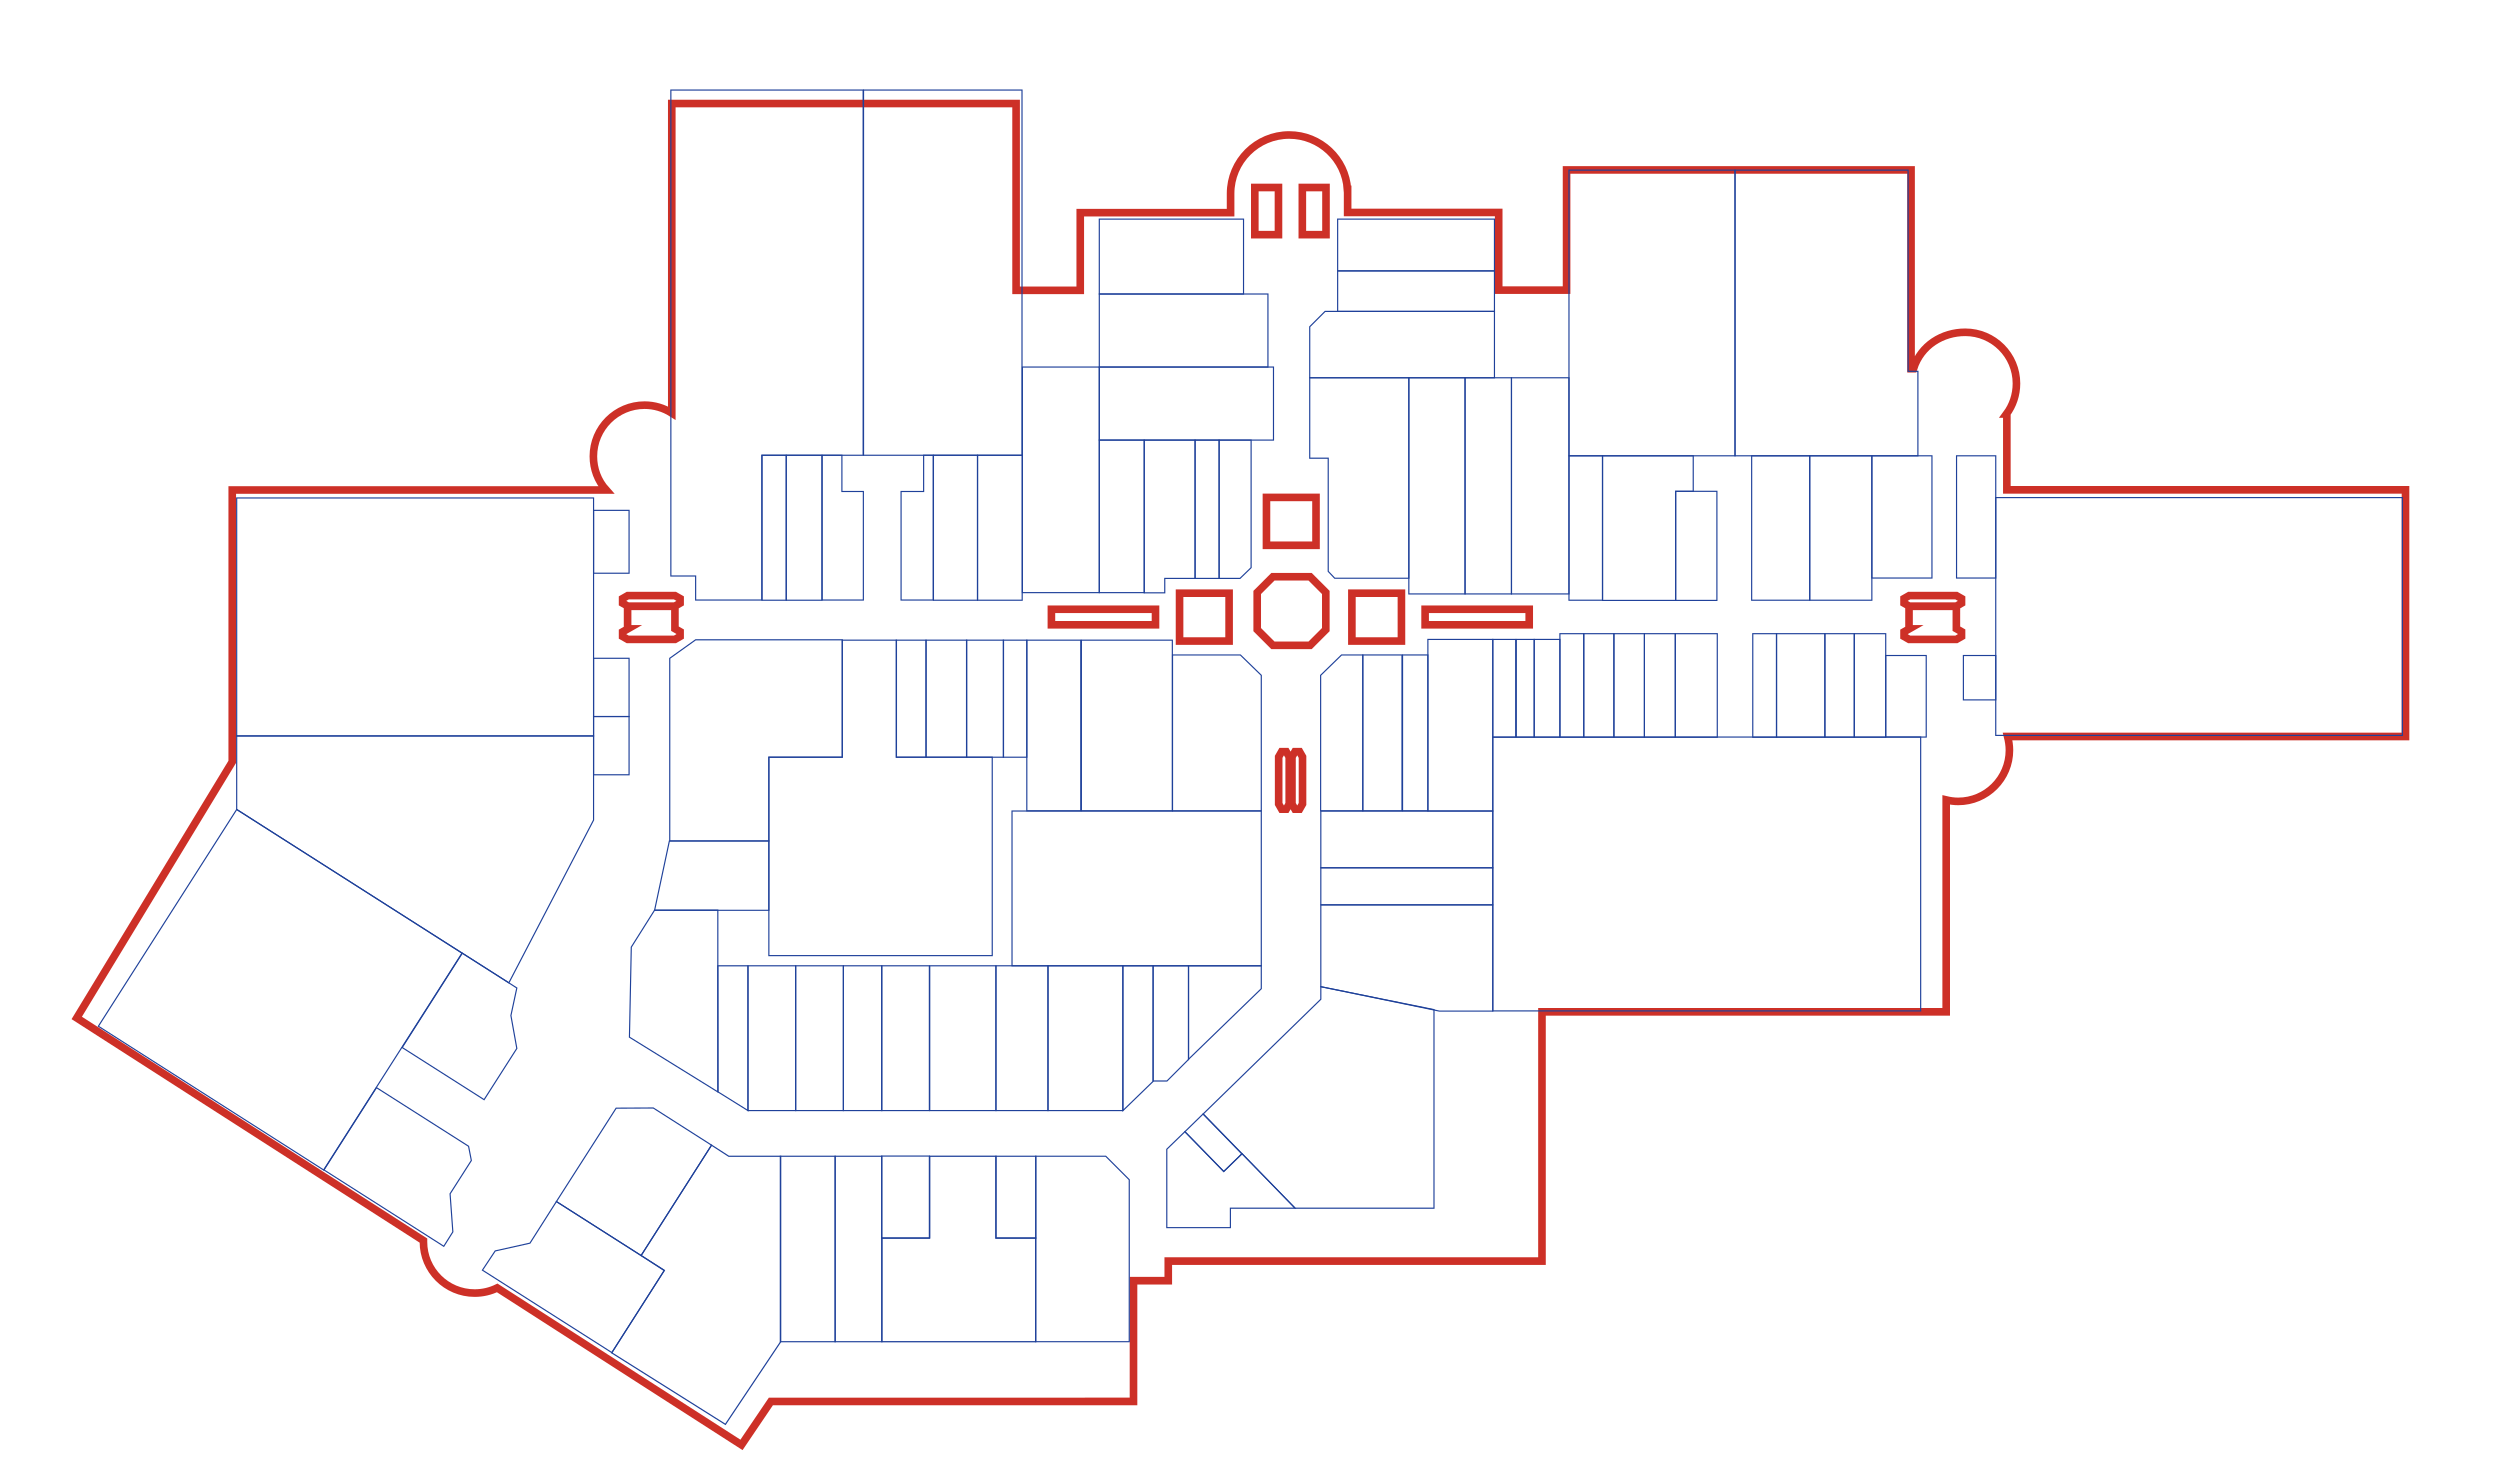<?xml version="1.0" encoding="utf-8"?>
<!-- Generator: Adobe Illustrator 19.1.0, SVG Export Plug-In . SVG Version: 6.00 Build 0)  -->
<svg version="1.1" id="Layer_1" xmlns="http://www.w3.org/2000/svg" xmlns:xlink="http://www.w3.org/1999/xlink" x="0px" y="0px"
	 viewBox="0 0 1352 792" style="enable-background:new 0 0 1352 792;" xml:space="preserve">
<style type="text/css">
	.st0{fill:none;stroke:#CD3027;stroke-width:4.121;stroke-miterlimit:10;}
	.st1{fill:none;stroke:#1F419A;stroke-width:0.629;stroke-miterlimit:10;}
	.st2{fill:none;stroke:#1F419A;stroke-width:0.655;stroke-miterlimit:10;}
	.st3{fill:none;stroke:#1F419A;stroke-width:0.688;stroke-miterlimit:10;}
</style>
<g>
	<!--<polygon class="st0" points="365.1,340 339.5,340 339.5,340 365.1,340 	"/>
	<polygon class="st0" points="1058.1,340 1032.5,340 1032.5,340 1058.1,340 	"/>-->
</g>
<path class="st0" d="M1300.9,264.9h-215.6v-41h-0.2c3.4-4.6,5.4-10.3,5.4-16.5c0-15.3-12.4-27.7-27.7-27.7c-12.3,0-24,7-28,19.7
	l-1.3,0V91.9H847.2v65h-36.7v-42h-81.7v-10.3l0-2.2h-0.1C727.7,86.1,714,73,697.2,73c-17.5,0-31.7,14.2-31.7,31.7v10.3h-81.3v42
	h-34.7v-101H363.3v167.4c-4.4-2.8-9.5-4.3-14.7-4.3c-15.3,0-27.7,12.4-27.7,27.7c0,6.8,2.4,13.2,6.9,18.2H125.6v147L41.5,550.5
	L229,670.9c0,0.2,0,0.5,0,0.7c0,15.3,12.4,27.7,27.7,27.7c4.4,0,8.5-1,12.2-2.8l78.7,50.6l53.4,34.3l15.9-23.5H613v-65.3h18.8V682
	h202.1V547.2h218.6V432.6c2.1,0.5,4.3,0.8,6.5,0.8c15.3,0,27.7-12.4,27.7-27.7c0-2.6-0.4-5-1-7.4l215.2,0V264.9z M367.8,344.2
	l-2.8,1.6h-25.5l-2.8-1.6v-2.5l2.8-1.6h-0.1v-12.2h25.6V340h0l2.8,1.6V344.2z M367.8,326.2l-2.8,1.6h-25.5l-2.8-1.6v-2.5l2.8-1.6
	h25.5l2.8,1.6V326.2z M624.9,337.9h-56.3v-8.4h56.3V337.9z M664.7,346.7h-26.8v-25.9h26.8V346.7z M678.6,101.4h12.8v25.5h-12.8
	V101.4z M711.7,269v25.9h-26.8V269H711.7z M697.2,434.8l-1.6,2.8h-2.5l-1.6-2.8v-25.5l1.6-2.8h2.5l1.6,2.8V434.8z M704.4,434.8
	l-1.6,2.8h-2.5l-1.6-2.8v-25.5l1.6-2.8h2.5l1.6,2.8V434.8z M717,340.5l-8.5,8.5h-20.1l-8.5-8.5v-20.1l8.5-8.5h20.1l8.5,8.5V340.5z
	 M717.1,126.9h-12.8v-25.5h12.8V126.9z M757.9,346.7h-26.8v-25.9h26.8V346.7z M827,337.9h-56.3v-8.4H827V337.9z M1060.8,344.2
	l-2.8,1.6h-25.5l-2.8-1.6v-2.5l2.8-1.6h-0.1v-12.2h25.6V340h0l2.8,1.6V344.2z M1060.8,326.2l-2.8,1.6h-25.5l-2.8-1.6v-2.5l2.8-1.6
	h25.5l2.8,1.6V326.2z"/>
<rect x="820" y="345.8" class="st1" width="9.7" height="52.9"/>
<rect x="807.3" y="345.8" class="st1" width="12.4" height="52.9"/>
<rect x="758.5" y="354.2" class="st1" width="13.7" height="84.3"/>
<rect x="737" y="354.2" class="st1" width="21.2" height="84.3"/>
<polygon class="st1" points="737,438.5 714.2,438.5 714.2,365.2 725.5,354.2 737,354.2 "/>
<rect x="555.3" y="346.2" class="st1" width="29.2" height="92.3"/>
<rect x="542.6" y="346.2" class="st1" width="12.7" height="63.3"/>
<rect x="522.7" y="346.2" class="st1" width="20" height="63.3"/>
<rect x="500.8" y="346.2" class="st1" width="22" height="63.3"/>
<rect x="484.7" y="346.2" class="st1" width="16.1" height="63.3"/>
<rect x="584.8" y="346.2" class="st1" width="49.2" height="92.3"/>
<polygon class="st1" points="634.1,438.5 682.1,438.5 682.1,365.2 670.8,354.2 634.1,354.2 "/>
<rect x="772.2" y="345.8" class="st1" width="35.1" height="92.8"/>
<rect x="829.7" y="345.8" class="st1" width="13.9" height="52.9"/>
<rect x="843.6" y="342.7" class="st1" width="12.9" height="56"/>
<rect x="856.5" y="342.7" class="st1" width="16.3" height="56"/>
<rect x="872.8" y="342.7" class="st1" width="16.5" height="56"/>
<rect x="889.3" y="342.7" class="st1" width="16.7" height="56"/>
<rect x="906" y="342.7" class="st1" width="22.7" height="56"/>
<rect x="947.9" y="342.7" class="st1" width="12.9" height="56"/>
<rect x="960.7" y="342.7" class="st1" width="26.2" height="56"/>
<rect x="986.9" y="342.7" class="st1" width="15.9" height="56"/>
<rect x="1002.8" y="342.7" class="st1" width="17" height="56"/>
<rect x="1019.8" y="354.5" class="st1" width="21.9" height="44.1"/>
<rect x="1061.8" y="354.5" class="st1" width="17.5" height="24"/>
<rect x="947.3" y="246.5" class="st1" width="31.4" height="78.1"/>
<rect x="978.7" y="246.5" class="st1" width="33.6" height="78.1"/>
<rect x="848.5" y="246.5" class="st1" width="18.1" height="78.1"/>
<rect x="817.4" y="204.3" class="st1" width="31.1" height="116.9"/>
<rect x="792.3" y="204.3" class="st1" width="25.1" height="116.9"/>
<rect x="761.9" y="204.3" class="st1" width="30.4" height="116.9"/>
<polygon class="st1" points="670.6,312.8 659.3,312.8 659.3,238 676.6,238 676.6,307 "/>
<rect x="646.3" y="238" class="st1" width="13" height="74.8"/>
<rect x="594.5" y="238" class="st1" width="24.3" height="82.5"/>
<rect x="552.9" y="198.5" class="st1" width="41.6" height="122"/>
<rect x="528.7" y="246.2" class="st1" width="24.1" height="78.4"/>
<rect x="504.8" y="246.2" class="st1" width="23.8" height="78.4"/>
<rect x="425.2" y="246.2" class="st1" width="19.3" height="78.4"/>
<rect x="412.1" y="246.2" class="st1" width="13.1" height="78.4"/>
<polygon class="st1" points="708.3,204.3 708.3,247.8 718.3,247.8 718.3,309 721.8,312.7 761.9,312.7 761.9,204.3 "/>
<rect x="1012.3" y="246.5" class="st1" width="32.5" height="66.1"/>
<rect x="1058.1" y="246.5" class="st1" width="21.2" height="66.1"/>
<rect x="807.3" y="398.6" class="st1" width="231.4" height="148.1"/>
<rect x="1079.3" y="269.1" class="st1" width="219.9" height="128.6"/>
<polygon class="st1" points="915.7,265.7 915.7,246.5 866.7,246.5 866.7,324.7 906.2,324.7 906.2,265.7 "/>
<rect x="906.2" y="265.7" class="st1" width="22.3" height="59"/>
<rect x="848.5" y="92" class="st1" width="89.8" height="154.5"/>
<polygon class="st1" points="1037.2,200.8 1031.9,200.8 1031.9,92 938.3,92 938.3,246.5 1029.7,246.5 1037.2,246.5 "/>
<polygon class="st1" points="808.2,168.4 716.6,168.4 708.3,176.7 708.3,204.3 808.2,204.3 "/>
<rect x="723.4" y="146.5" class="st1" width="84.8" height="21.9"/>
<rect x="723.4" y="118.5" class="st1" width="84.8" height="28"/>
<rect x="594.5" y="159" class="st1" width="91.2" height="39.5"/>
<rect x="594.5" y="198.5" class="st1" width="94.2" height="39.5"/>
<rect x="594.5" y="118.5" class="st1" width="78" height="40.5"/>
<polygon class="st1" points="646.3,238 618.8,238 618.8,320.6 629.9,320.6 629.9,312.8 646.3,312.8 "/>
<rect x="467" y="48.7" class="st1" width="85.7" height="197.5"/>
<polygon class="st1" points="484.8,409.5 484.8,346.2 455.5,346.2 455.5,409.5 415.8,409.5 415.8,516.8 536.6,516.8 536.6,409.5 "/>
<polygon class="st1" points="455.5,346 376.2,346 362.2,356 362.2,454.8 415.8,454.8 415.8,409.5 455.5,409.5 "/>
<polygon class="st1" points="466.8,48.7 362.8,48.7 362.8,241.4 362.8,246.2 362.8,311.5 376.2,311.5 376.2,324.5 412,324.5 412,246.2 466.8,246.2 "/>
<rect x="128" y="269.3" class="st1" width="193" height="128.7"/>
<rect x="321" y="276" class="st1" width="19.2" height="34"/>
<rect x="321" y="356" class="st1" width="19.2" height="31.5"/>
<rect x="321" y="387.5" class="st1" width="19.2" height="31.5"/>
<polygon class="st1" points="128,437.8 275.2,531.5 321,443.5 321,398 128,398 "/>
<rect x="79.5" y="465.7" transform="matrix(0.843 0.538 -0.538 0.843 311.561 2.373)" class="st1" width="144.5" height="139.1"/>
<polygon class="st1" points="261.8,594.7 217.5,566.5 250,515.5 279.5,534.3 276.3,549.2 279.5,567 "/>
<polygon class="st1" points="240,674 175.2,632.7 203.6,588.2 253.4,619.9 254.9,627.6 243.4,645.6 244.9,666.2 "/>
<polygon class="st1" points="300.9,649.8 359.3,687 330.9,731.5 260.9,686.9 267.8,676.5 286.6,672.3 "/>
<polygon class="st1" points="353.3,599.2 384.8,619.3 346.7,679 300.9,649.8 333.2,599.3 "/>
<polygon class="st1" points="354,492.3 415.8,492.3 415.8,454.8 362,454.8 "/>
<polygon class="st1" points="388.2,590.5 388.2,492.2 354,492.2 341.4,512.2 340.4,560.9 "/>
<polygon class="st1" points="404.5,522.3 388.2,522.3 388.3,590.5 404.5,600.6 "/>
<rect x="404.5" y="522.3" class="st1" width="25.8" height="78.3"/>
<rect x="430.3" y="522.3" class="st1" width="25.8" height="78.3"/>
<rect x="456.1" y="522.3" class="st1" width="20.8" height="78.3"/>
<rect x="476.8" y="522.3" class="st1" width="25.8" height="78.3"/>
<rect x="502.8" y="522.3" class="st1" width="35.8" height="78.3"/>
<rect x="538.6" y="522.3" class="st1" width="28.2" height="78.3"/>
<rect x="566.7" y="522.3" class="st1" width="40.5" height="78.3"/>
<rect x="451.6" y="625.3" class="st1" width="25.3" height="100.3"/>
<rect x="422" y="625.3" class="st1" width="29.7" height="100.3"/>
<polygon class="st2" points="394.1,625.3 384.8,619.3 346.7,679 359.2,687.1 330.8,731.6 392.3,770.3 422.2,725.6 422.2,625.3 "/>
<rect x="476.8" y="625.2" class="st1" width="25.8" height="44.4"/>
<rect x="538.6" y="625.3" class="st1" width="21.6" height="44.3"/>
<polygon class="st1" points="598,625.3 560.1,625.3 560.1,725.6 610.7,725.6 610.7,638 "/>
<polygon class="st1" points="623.6,522.3 607.3,522.3 607.3,600.6 623.6,584.8 "/>
<polygon class="st1" points="682.1,522.3 642.7,522.3 642.7,572.9 682.1,534.7 "/>
<polygon class="st1" points="623.6,522.3 623.6,584.6 631.1,584.6 642.8,572.9 642.8,522.3 "/>
<rect x="547.3" y="438.6" class="st1" width="134.8" height="83.7"/>
<rect x="714.3" y="438.6" class="st1" width="93" height="30.7"/>
<rect x="714.3" y="469.3" class="st1" width="93" height="20"/>
<polygon class="st1" points="807.3,489.4 714.3,489.4 714.3,533.6 778.4,546.8 807.3,546.8 "/>
<rect x="649.4" y="602.9" transform="matrix(0.716 -0.698 0.698 0.716 -245.011 633.639)" class="st1" width="13.7" height="30.1"/>
<polygon class="st1" points="714.3,533.6 714.3,540.4 650.7,602.4 700.4,653.4 775.5,653.4 775.5,546 "/>
<polygon class="st1" points="671.7,623.9 661.8,633.5 640.8,612 631,621.5 631,621.5 631,621.5 631,663.9 665.4,663.9 665.4,653.4 700.4,653.4 "/>
<polygon class="st3" points="538.6,669.5 538.6,625.3 502.8,625.3 502.8,669.5 476.9,669.5 476.9,725.6 502.8,725.6 538.6,725.6 560.1,725.6 560.1,669.5 "/>
<polygon class="st1" points="499.5,246.2 499.5,265.8 487.3,265.8 487.3,324.5 504.7,324.5 504.7,246.2 "/>
<polygon class="st1" points="455.3,265.8 455.3,246.2 444.6,246.2 444.6,324.5 466.9,324.5 466.9,265.8 "/>
</svg>
